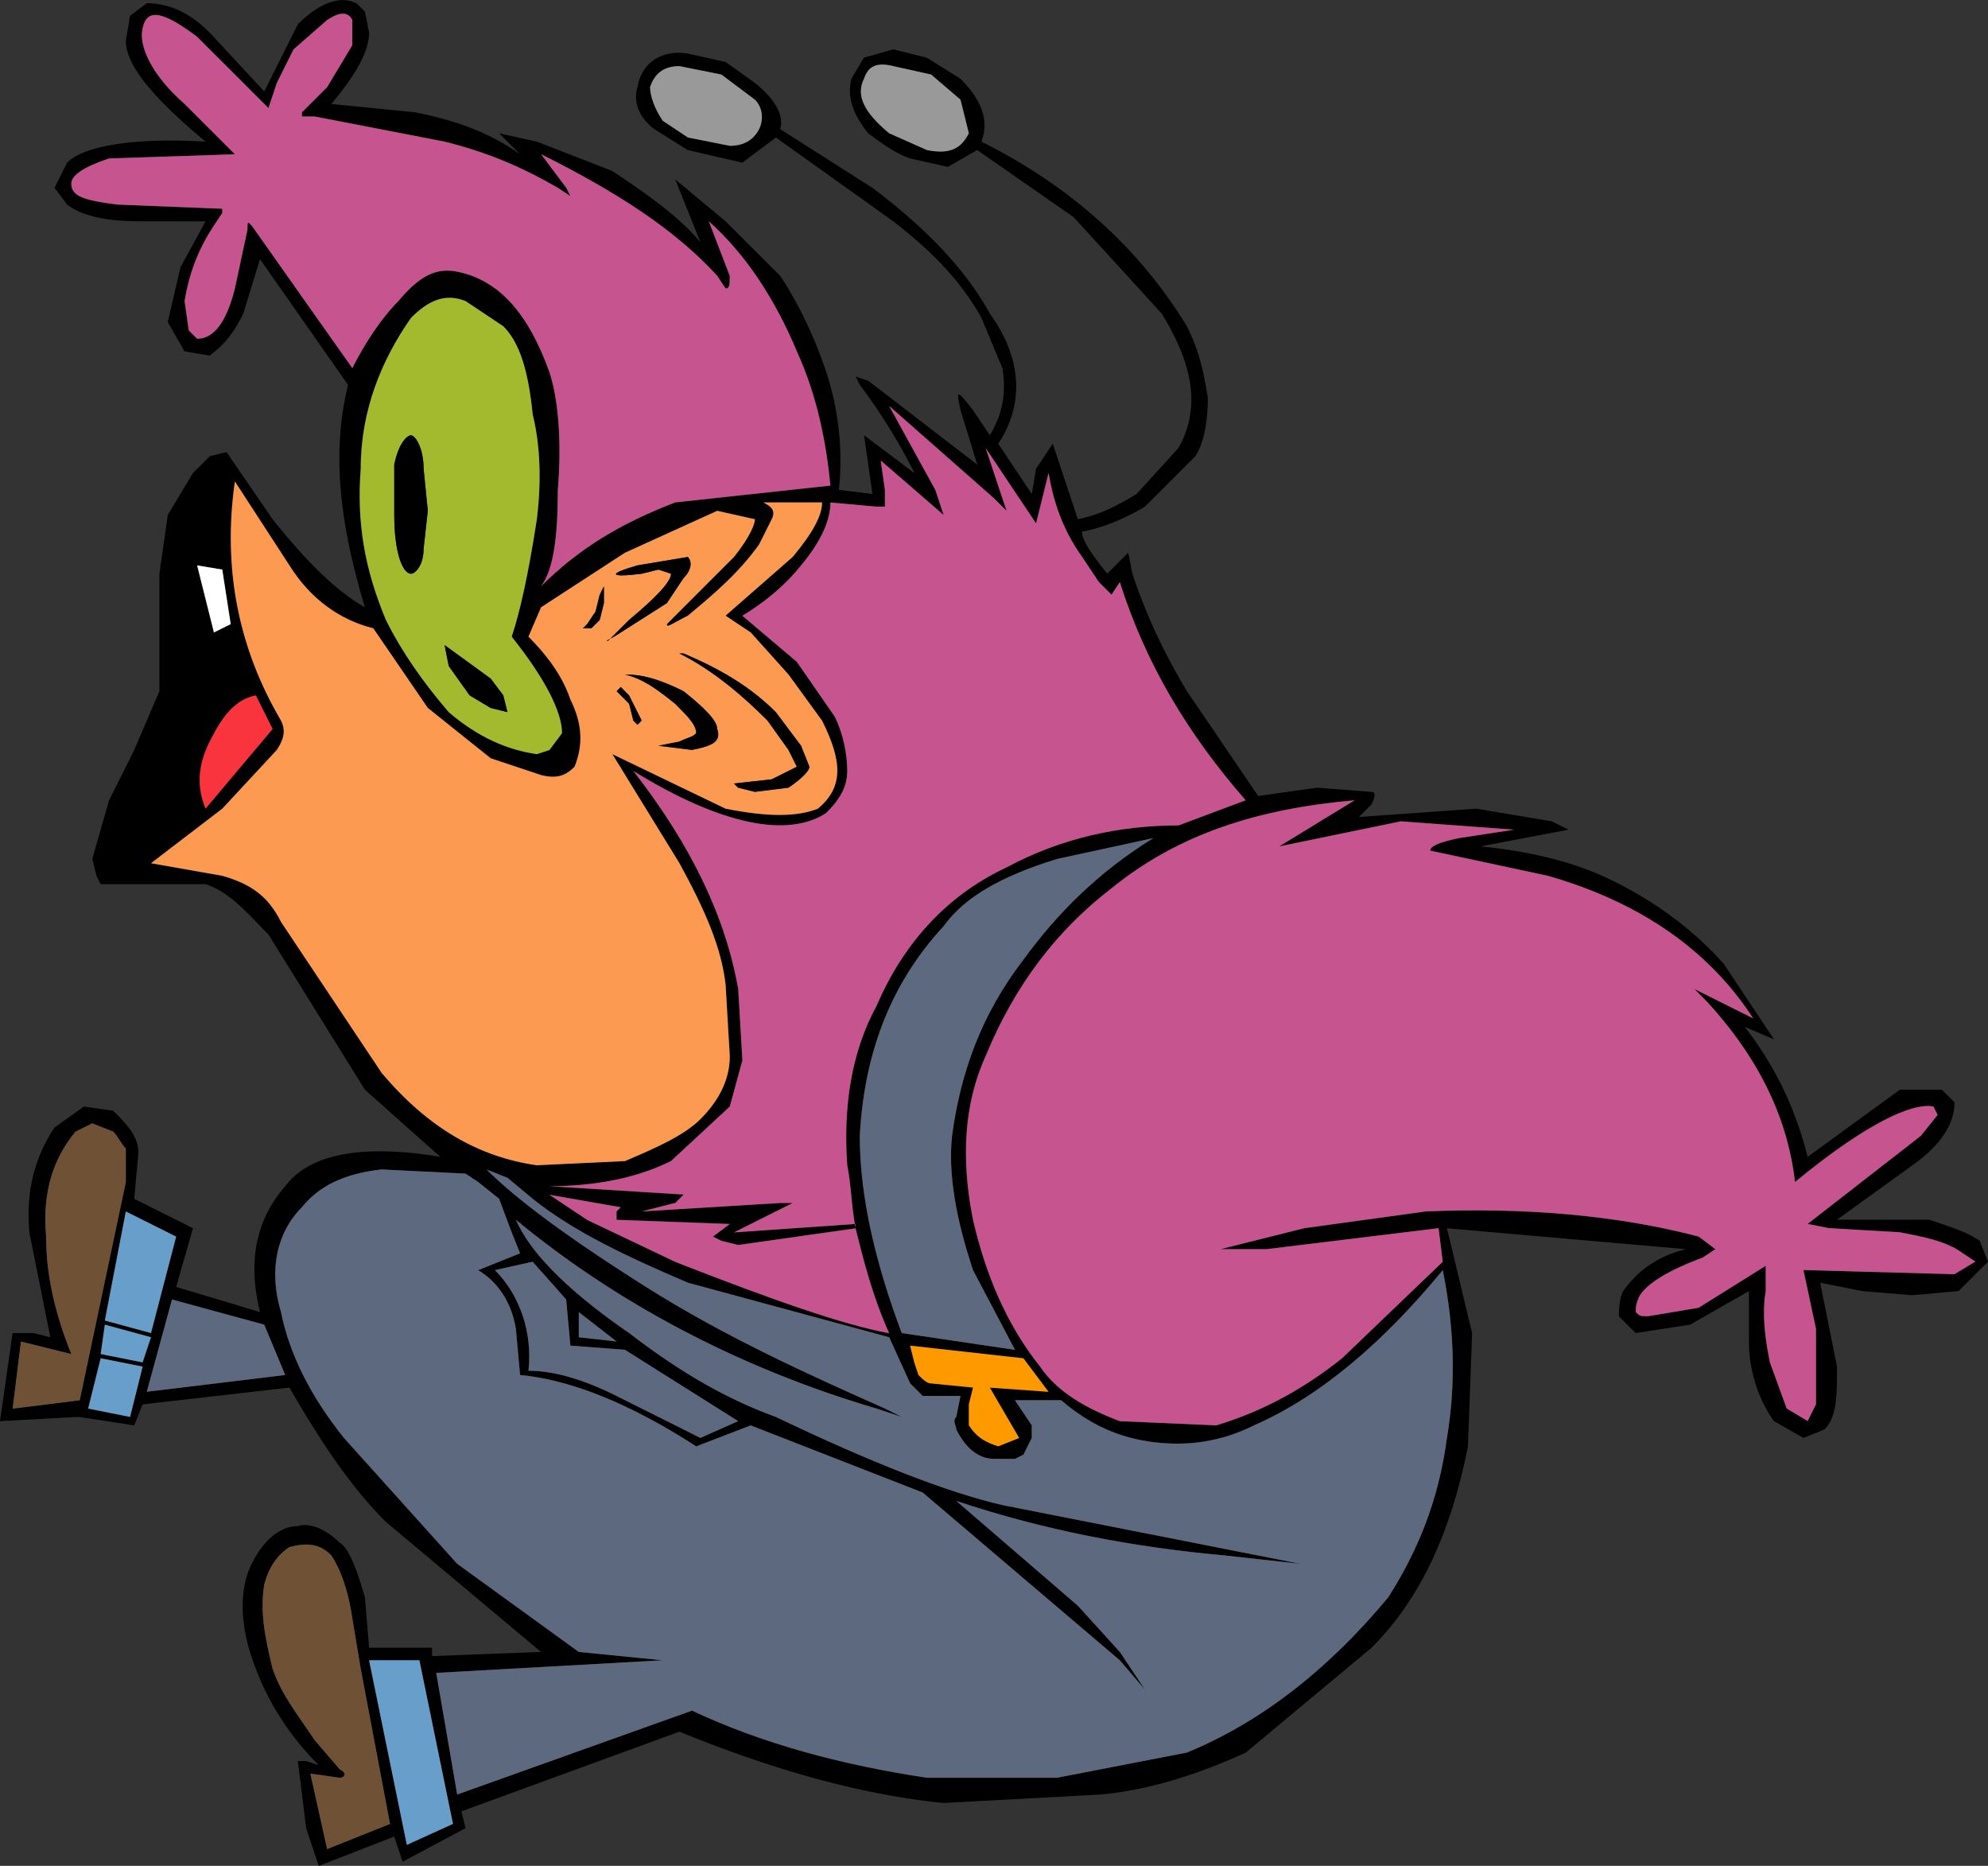 <svg id="ae993c56-1400-4798-a41d-a3627bc641b1" data-name="圖層 1" xmlns="http://www.w3.org/2000/svg" viewBox="0 0 1905.66 1788.12"><rect x="0" y="0" width="1905.66" height="1788.12" fill="#333333" stroke="none"/><defs><style>.b317709e-b8b5-4631-bedd-04ba1d0ece26{fill:#999;}.a2b9311d-8cf0-4a48-b38b-acbde3f90d85{fill:#5c697f;}.aeb38fe9-074f-4a87-8a1c-4593b2d63a2c{fill:#a3ba2e;}.f99c3f52-86ce-4f91-ba24-03a7142a1267{fill:#6f5236;}.bfaaeed3-80cd-4a09-977c-aba7d16fa461{fill:#689fca;}.e4fd5b73-5f38-4d9f-8428-3e7f264b7ff5{fill:#c5548f;}.ea2c4bed-5157-4da1-a49a-616f74df3e74{fill:#f90;}.a15b256f-3574-46ad-beaf-fab3194652ad{fill:#fd9a52;}.e486114f-2a08-48f8-8674-eda8b2468516{fill:#fff;}.f176cf44-a148-45f3-befe-23d3f094cc18{fill:#fa343d;}</style></defs><path d="M915.46,226.77l28.13-16.1L1036.07,275l84.41,92.46c32.16,52.25,36.2,92.45,16.1,128.65l-40.21,44.21c-20.1,12.07-36.2,20.1-56.3,24.13L1016,492.09l-16.09,24.15-4,24.1-32.2-48.25c24.15-36.16,24.15-80.41-8-124.61C931.52,323.25,891.31,283,843.08,246.87l-88.44-56.3c4-12.06-4-28.14-24.14-44.21l-28.13-20.11-36.18-8c-24.13-4-44.23,8-48.25,32.15-4,12.07,0,28.15,16.09,40.21l32.16,20.1,52.26,12.07,32.15-24.13L863.18,279c36.18,28.15,64.33,56.3,84.43,92.46l20.11,48.25c4,24.13,0,44.23-12.06,64.33l-16.1-24.13c-16.07-20.1-16.07-20.1-12,0l16.08,52.26-104.54-80.4-12-4,4,8.05a541.66,541.66,0,0,1,52.28,84.41l-48.24-36.18,8,56.28-32.17-4a270,270,0,0,0-12-112.58c-12.06-36.18-28.16-68.34-44.22-92.48L702.37,279l-48.23-40.2,24.1,60.3c-20.1-24.1-48.25-44.21-84.41-68.35l-72.38-28.13-36.17-8,20.1,20.1c-28.15-20.1-60.31-32.17-100.51-40.2l-80.41-8c20.1-24.13,36.18-48.25,36.18-68.35l-4-20.11-8.05-8c-16.06-8-36.16,0-56.26,20.11l-32.18,64.35-52.27-56.3C187.75,78,167.65,70,147.55,70L131.49,82l-4,24.13c0,24.1,28.15,56.27,76.4,96.48-68.35-4-116.6,4-132.66,20.1L59.11,246.87l12.08,16.07C87.25,275,111.39,279,143.55,279h60.3l-24.12,44.23-12.08,52.28,16.1,28.13,24.11,4C224,395.63,232,383.55,240,367.48l16.08-52.26,84.43,120.61c-16.08,64.31-8,132.66,16.08,213.07-28.15-16.08-56.28-44.23-88.46-84.43L224,500.14l-16.09,4L191.8,520.24l-24.15,40.2-8,56.29V729.31L135.5,785.59l-24.11,48.25L95.3,890.12l4,16.08,4,8H203.85c24.11,8,40.2,28.13,60.31,48.23l92.46,148.76L429,1175.55c-72.36-12.06-124.62-4-148.75,28.15q-42.2,48.22-24.12,120.61l-80.41-24.15,16.1-56.26-56.3-28.15,4-44.21c0-16.1-12.07-28.15-24.12-40.2l-28.15-4-28.14,20.11C43,1171.54,31,1203.7,35,1247.94l20.1,100.51-16.08-4H18.91L6.84,1428.86l72.38-4h4l52.26,8,8.05-20.1,140.71-16.09c28.15,48.25,56.28,92.5,92.46,128.65L525.48,1650,421,1654v-8H360.64l-4-48.26c-8.05-28.11-16.08-48.21-24.11-52.25-12.07-12.06-28.15-20.11-40.2-16.06-16.1,0-32.18,12-44.25,36.16s-12.05,60.3,4,100.51c12.06,32.15,32.16,64.35,60.31,92.46l-12.07-4h-8l8,64.31,12.07,36.2,72.36-28.15,8.05,24.15,60.3-32.2-4-16.09,209.06-76.37c88.46,36.16,172.87,60.31,253.28,68.35l148.75-8c48.26-4,96.51-20.1,140.72-40.2l120.61-100.51c48.25-48.26,76.4-112.57,92.46-193l4-108.56-24.14-100.51L1623,1264c-32.15,8-48.25,24.14-60.3,40.19-4,8-4,20.11-4,24.15l16.06,16.06,52.25-8.05,56.31-32.16v48.26c0,32.15,12.05,60.3,24.1,76.4l28.16,16.06,20.09-8.05c12.06-12.06,12.06-32.16,12.06-60.3l-16.06-80.41,40.2,8,48.26,4,44.2-4,28.15-28.14-8-20.11c-12-8-24.11-12-48.25-20.1h-88.46l72.4-52.25c28.1-20.11,40.2-40.21,40.2-60.31l-12.1-12H1828l-44.21,32.15-44.2,32.16c-12.1-48.22-32.2-88.41-60.31-124.62l28.11,12-48.21-72.35c-32.2-36.18-72.4-64.33-116.61-84.43-36.19-16.08-76.4-24.13-116.6-28.15L1510.46,862l-16.09-8L1422,841.87l-112.56,8,12.06-12.07q6-12,0-12.05l-52.26-4-56.3,8-68.36-100.5c-24.1-40.21-40.2-76.39-52.25-112.58l-4-20.1-20.11,20.1c-16.1-20.1-24.14-32.16-24.14-40.21q30.15-6,60.3-24.11l48.26-48.25c8-12.07,12-32.17,12-56.28-4-24.12-8-44.22-20.11-68.35-44.2-72.36-108.51-132.66-197-176.89,8-20.1,0-40.21-20.1-60.31l-32.15-20.1-32.18-8-28.13,8L823,142.33c-4,16.08,0,32.18,16.07,52.28,16.1,12,28.16,20.1,40.21,24.11Zm12-64.34,8,32.18c-8,16.06-20.1,20.1-40.2,16.06l-36.2-16.06c-24.11-20.1-32.16-36.2-24.11-52.28,4-12.07,12.05-16.08,28.13-12.07l36.18,8.05Zm-16.09,792c20.1-28.15,56.3-48.25,108.55-64.33l92.46-20.1c-52.26,32.15-92.46,72.36-124.61,116.6-40.21,52.22-60.31,108.52-68.36,168.82-4,36.2,4,80.41,20.1,128.67l40.21,76.36-108.56-16.06c-24.11-64.35-40.2-128.66-40.2-189C835.05,1079,859.16,1010.73,911.42,954.45ZM698.35,138.31l32.15,24.12c8,8,8,20.11,4,28.14s-12.07,16.09-28.15,16.09l-40.2-8-24.13-16.07C634,170.46,630,158.41,630,150.36c4-12.05,12.07-20.1,28.15-20.1ZM517.43,464c8.05,32.17,8.05,68.33,4,100.51-8,52.26-16.07,88.45-24.12,112.56,32.15,40.2,48.25,72.38,48.25,92.48l-12.05,16.08-12.08,4c-28.13-4-56.28-16.08-84.43-40.2-24.1-28.15-44.2-56.28-60.3-88.46-20.1-48.23-28.15-92.46-24.11-144.71,0-56.31,20.1-104.56,48.24-144.76,16.07-16.06,32.17-24.11,52.27-16.06l36.16,24.11C505.38,395.63,513.43,423.76,517.43,464Zm44.23,884.49v-24.14l36.18,28.15ZM95.3,1143.39l20.1,8c4,4,8,12,12,16.1v32.11L83.24,1408.76l-64.33,8,8-64.31,48.25,12c-16.08-40.2-24.11-76.36-24.11-112.56-4-44.21,8-76.4,28.14-100.51ZM175.7,1252l-24.11,92.46-44.24-12.05,20.1-104.52Zm-72.36,112.56,4-28.15,44.24,12.09-8,24.11Zm0,4,40.21,8-12.06,48.24-40.2-8ZM971.72,556.42l-20.1-60.29,48.25,72.36,12-48.25c4,24.13,12.06,52.28,32.16,80.41l16.09,24.12,12.06,12.05,8-12.05c24.1,76.39,64.3,144.74,120.61,209.07l-64.31,24.1c-56.3,0-112.6,12.08-164.86,40.21-60.3,28.15-100.51,76.38-124.62,132.68C823,1075,815,1127.33,819,1183.6c4,20.1,4,40.2,8,60.3,8,32.16,16.08,64.35,32.16,100.51-44.21-8.05-112.56-32.16-205-68.35l-84.46-40.21-36.15-24.1,68.33,12-4,4v8l108.55,4L690.3,1252l8.05,4,16.09,4L827,1243.9v-4l-116.6,8.08,56.3-28.18H754.64L622,1227.84l32.18-8.08,8-8-128.63-8c44.2,0,84.41-8,116.56-24.15l56.3-52.22,12.06-44.24-4-68.35c-12.07-68.34-44.25-136.69-100.51-209,84.42,52.25,148.74,64.33,184.93,40.2,12-12,20.1-24.13,20.1-40.2s-4-36.18-12.06-52.26l-36.2-52.27-52.25-44.23c20.1-12.06,40.2-28.13,56.3-48.23,20.1-24.13,28.13-44.23,28.13-60.31l44.22,4h8V536.34l-4-28.15,60.31,52.25-8-24.1-44.23-80.41,100.51,88.44ZM951.62,1079c28.15-68.31,68.35-120.59,120.61-160.79,64.35-52.26,140.71-76.38,233.17-84.41L1233,878.05l116.61-24.11,108.56,8-52.3,8c-20.1,4-28.11,8-28.11,12.05l112.56,24.13c84.41,24.12,152.76,68.33,197,136.68l-40.2-20.1-16.06-8,12,12.08c44.21,48.22,76.4,104.52,84.41,172.83,68.36-56.26,112.61-76.36,132.71-72.32l4,8-16.09,20.09-108.52,84.42,20.1,4,68.31,4c20.11,4,44.25,8,60.31,20.1l12.09,8-20.1,12.09-144.75-4,12.05,56.26v72.39l-8,16.1-20.11-12.09-16.09-44.21c-4-20.1-8-44.21-4-68.36v-24.14l-64.35,40.21-48.26,8.08c-8,0-8,0-12-4,0-4,0-8,4-16.06q12-18.13,60.3-36.2l12.05-8L1635.08,1252c-76.37-20.1-164.82-28.15-261.33-24.11l-116.56,16.06L1176.78,1264H1221l164.82-20.11,4,32.16-96.51,92.5c-40.19,32.11-80.4,52.22-120.6,64.3l-92.46-4c-32.16-12.09-60.31-28.19-76.4-52.29-32.16-40.21-52.26-88.42-64.32-140.72Q921.49,1145.4,951.62,1079Zm442.24,365.88c-8,60.31-28.15,108.55-56.27,152.76-60.3,72.4-124.65,120.61-193,148.77L1020,1770.59H895.36c-80.41-12.09-156.81-32.2-225.17-64.35l-225.12,80.41L425,1670.08,642.06,1658l-80.4-8-116.59-84.45L336.51,1444.92q-48.22-60.32-60.3-120.61c-12-40.2-4-76.37,20.1-100.51,16.1-20.1,40.2-32.16,76.4-36.16l80.41,4,12.05,8,20.11,16.1,12.05,32.19,8.05,20.1-40.21,16.07c20.11,12.05,32.16,32.15,36.18,56.26l4,44.24c44.2,4.05,100.5,24.15,168.86,68.36l52.25-20.11,164.82,64.32,189,160.81,24.1,28.15-24.1-36.16-40.21-44.25-116.58-100.5c84.43,28.14,168.84,44.24,257.29,52.25l72.37,8-285.43-56.26q-78.39-18.13-217.12-84.46c-44.21-16-88.44-40.2-140.71-80.4-64.31-44.25-96.46-80.4-108.54-108.56,92.48,76.4,209,140.72,345.75,180.92l24.11,8-16.06-8c-72.37-32.16-152.78-68.32-229.16-116.61s-124.64-84.41-152.77-112.52l20.1,8,24.11,20.1c40.2,32.19,92.46,56.3,148.76,80.41l193,52.29,20.1,44.21,12,12h36.2l-4,20.1c-4,4,0,8,0,12.06,8,16.1,20.1,28.15,36.18,28.15h20.1l8.05-4,8-16.06v-12.06l-16.1-24.1H1024c28.14,24.1,56.3,36.16,88.45,40.2s64.35,0,96.51-16.1c64.3-28.15,124.61-80.4,180.91-148.75C1401.91,1344.41,1401.91,1396.67,1393.86,1444.92Zm-454.3-48.25-40.2-4c-4,0-8.05-4-12.05-8.05l-4-12-4-16.1,108.56,12.1,24.1,32.11-56.26-4,28.11,48.25-20.1,8c-12-4-20.08-8-28.11-20.11v-20.1ZM143.55,94.1c4-20.1,20.1-16.1,52.25,8l68.36,68.33h0l8-24.1,16.06-32.16,32.18-28.15q18.1-12.08,24.12,0v24.11l-24.12,40.2-16.08,16.1-8.05,8v4h12.06L433,202.64c48.23,12.07,80.41,28.13,108.54,44.23l12.07,8-4-8-24.1-32.16c72.36,36.16,128.66,72.36,168.86,116.57l8,12.07c4,0,4-4,4-12.07L686.29,279c36.18,32.15,64.31,76.4,84.41,124.64,20.11,44.22,28.16,88.43,32.18,128.63l-148.74,16.1c-52.28,20.1-92.48,44.23-128.66,80.41,12-16.08,16.08-48.25,16.08-92.46,4-48.25,0-88.46-8-112.58-20.1-56.28-48.25-88.44-88.46-96.49-20.1-4-36.2,4-56.3,28.15-16.06,16.06-32.15,40.21-44.21,64.31L248.06,283c-4-4-4-4-4,4L232,343.35q-12.08,48.27-36.2,48.23l-8.05-8-4-28.13c4-24.14,12.05-48.25,28.15-72.38l8-12.07v-4l-100.51-4c-32.17-4-44.23-8-44.23-20.1q0-12,36.2-24.12l120.61-4-48.25-48.25C151.59,138.31,139.52,110.16,143.55,94.1ZM746.6,564.47c4-8.05,0-12.06-8.05-16.08h56.3c0,12.05-8.05,28.13-28.15,52.26l-64.33,56.28L726.49,673l36.18,40.2,32.18,44.21c20.1,40.2,20.1,64.32-4,84.43-20.11,8-48.24,8-88.44,0L593.83,789.61l64.31,104.54c24.13,44.2,40.21,80.38,44.23,116.58l4,68.31c0,24.15-12,44.25-28.15,60.31s-44.21,28.19-72.36,40.2l-84.43,4c-56.28-8-104.53-36.16-148.74-88.46l-96.5-144.72c-12-24.12-28.15-36.17-56.28-44.22l-68.34-12.05,68.34-52.28,52.27-56.28c8-12.06,8-20.1,4-28.15C236,689.1,219.93,612.72,232,528.29l52.26,80.41c20.1,32.15,48.25,52.25,80.4,60.3l52.26,76.38,60.31,48.26,48.25,16.07c16.08,4,24.1,0,32.15-8,8-20.11,8-40.21-4-64.34-8-24.1-24.15-44.2-40.2-60.3l12.05-28.13,80.4-52.27,88.46-40.21,36.16,8.05c0,4-4,16.08-20.1,36.18L646.09,665c0,4,4,0,20.1-8.05,24.11-20.11,48.25-40.2,68.35-68.33ZM195.8,608.7l24.13,4L228,665l-16.06,8Zm72.36,156.79-64.31,76.38c-8-20.11-8-40.2,4-64.33S232,737.33,252.1,733.33Zm249.27,510.57,32.15,36.19,4,44.21,52.25,4,108.56,68.39-36.2,16.06-80.4-40.21q-48.24-24.07-84.41-24.14c4-36.16-8-72.32-32.18-96.46ZM171.7,1312.25l88.43,24.11,20.1,48.25-132.68,16.06Zm112.56,237.22c16.08-4,28.15-4,40.2,8,8.05,12.09,16.08,32.2,20.1,60.31l8.05,48.25,28.13,148.76-60.3,24.1-16.08-72.35,28.15,4c4,0,8-4,0-8.09l-24.14-28.11c-16.06-24.1-32.16-44.21-40.21-68.35-8-32.16-12.05-56.26-8-80.41C264.16,1569.57,272.2,1557.48,284.26,1549.47ZM441.05,1814.8l-44.23,20.1L360.64,1658h48.23Z" transform="translate(-6.84 -66.88)"/><path class="b317709e-b8b5-4631-bedd-04ba1d0ece26" d="M935.56,194.61l-8-32.18-28.15-24.12-36.18-8.05c-16.08-4-24.13,0-28.13,12.07-8,16.08,0,32.18,24.11,52.28l36.2,16.06C915.46,214.71,927.51,210.67,935.56,194.61Z" transform="translate(-6.84 -66.88)"/><path class="a2b9311d-8cf0-4a48-b38b-acbde3f90d85" d="M1020,890.12c-52.25,16.08-88.45,36.18-108.55,64.33-52.26,56.28-76.37,124.59-80.41,201,0,60.31,16.09,124.62,40.2,189l108.56,16.06-40.21-76.36c-16.07-48.26-24.1-92.47-20.1-128.67,8-60.3,28.15-116.6,68.36-168.82,32.15-44.24,72.35-84.45,124.61-116.6Z" transform="translate(-6.84 -66.88)"/><path class="b317709e-b8b5-4631-bedd-04ba1d0ece26" d="M730.5,162.43l-32.15-24.12-40.21-8.05c-16.08,0-24.11,8.05-28.15,20.1,0,8,4,20.1,12.07,32.18l24.13,16.07,40.2,8c16.08,0,24.11-8,28.15-16.09S738.55,170.46,730.5,162.43Z" transform="translate(-6.84 -66.88)"/><path class="aeb38fe9-074f-4a87-8a1c-4593b2d63a2c" d="M521.45,564.47c4-32.18,4-68.34-4-100.51-4-40.2-12-68.33-28.15-84.43l-36.16-24.11c-20.1-8.05-36.2,0-52.27,16.06-28.14,40.2-48.24,88.45-48.24,144.76-4,52.25,4,96.48,24.11,144.71,16.1,32.18,36.2,60.31,60.3,88.46,28.15,24.12,56.3,36.18,84.43,40.2l12.08-4,12.05-16.08c0-20.1-16.1-52.28-48.25-92.48C505.38,652.92,513.43,616.73,521.45,564.47Zm-120.6-80.41c4,0,12.07,12.07,12.07,32.18l4,40.18-4,36.2c0,16.08-8.05,24.11-12.07,24.11-8,0-16.08-20.1-16.08-56.29V512.19C388.77,492.09,396.82,484.06,400.85,484.06Zm32.17,201,44.21,32.15,12,16.1,4,16.08-16.09-4-20.11-12L437,705.18Z" transform="translate(-6.84 -66.88)"/><path d="M412.92,516.24c0-20.11-8.05-32.18-12.07-32.18s-12.08,8-16.08,28.13v48.25c0,36.19,8.05,56.29,16.08,56.29,4,0,12.07-8,12.07-24.11l4-36.2Z" transform="translate(-6.84 -66.88)"/><path d="M477.23,717.23,433,685.08l4,20.1,20.1,28.15,20.11,12,16.09,4-4-16.08Z" transform="translate(-6.84 -66.88)"/><path class="a2b9311d-8cf0-4a48-b38b-acbde3f90d85" d="M561.66,1324.31v24.14l36.18,4Z" transform="translate(-6.84 -66.88)"/><path class="f99c3f52-86ce-4f91-ba24-03a7142a1267" d="M115.4,1151.44l-20.1-8-16.08,8C59.11,1175.55,47,1207.74,51.08,1252c0,36.2,8,72.36,24.11,112.56l-48.25-12-8,64.31,64.33-8,44.21-209.11v-32.11C123.44,1163.49,119.42,1155.44,115.4,1151.44Z" transform="translate(-6.84 -66.88)"/><path class="bfaaeed3-80cd-4a09-977c-aba7d16fa461" d="M151.59,1344.41,175.7,1252l-48.25-24.11-20.1,104.52Z" transform="translate(-6.84 -66.88)"/><path class="bfaaeed3-80cd-4a09-977c-aba7d16fa461" d="M107.35,1336.36l-4,28.15,40.21,8,8-24.11Z" transform="translate(-6.84 -66.88)"/><path class="bfaaeed3-80cd-4a09-977c-aba7d16fa461" d="M143.55,1376.57l-40.21-8-12,48.21,40.2,8Z" transform="translate(-6.84 -66.88)"/><path class="e4fd5b73-5f38-4d9f-8428-3e7f264b7ff5" d="M690.3,1252l16.09-12.09-108.55-4v-8l4-4-68.33-12,36.15,24.1,84.46,40.21c92.46,36.19,160.81,60.3,205,68.35-16.08-36.16-24.11-68.35-32.16-100.51L714.44,1260l-16.09-4Z" transform="translate(-6.84 -66.88)"/><path class="e4fd5b73-5f38-4d9f-8428-3e7f264b7ff5" d="M951.62,496.13l20.1,60.29-12.05-12L859.16,455.93l44.23,80.41,8,24.1-60.31-52.25,4,28.15v16.07h-8l-44.22-4c0,16.08-8,36.18-28.13,60.31-16.1,20.1-36.2,36.17-56.3,48.23l52.25,44.23,36.2,52.27C815,769.51,819,789.61,819,805.69s-8.05,28.15-20.1,40.2c-36.19,24.13-100.51,12.05-184.93-40.2,56.26,72.36,88.44,140.71,100.51,209l4,68.35-12.06,44.24-56.3,52.22c-32.15,16.1-72.36,24.15-116.56,24.15l128.63,8-8,8L622,1227.84l132.68-8.08H766.7l-56.3,28.18,116.6-8.08v4c-4-20.1-4-40.2-8-60.3-4-56.27,4-108.56,28.14-152.77,24.11-56.3,64.32-104.53,124.62-132.68,52.26-28.13,108.56-40.21,164.86-40.21l64.31-24.1c-56.31-64.33-96.51-132.68-120.61-209.07l-8,12.05-12.06-12.05-16.09-24.12c-20.1-28.13-28.12-56.28-32.16-80.41l-12,48.25Z" transform="translate(-6.84 -66.88)"/><path class="e4fd5b73-5f38-4d9f-8428-3e7f264b7ff5" d="M1072.23,918.25c-52.26,40.2-92.46,92.48-120.61,160.79q-30.15,66.38-12.06,156.81c12.06,52.3,32.16,100.51,64.32,140.72,16.09,24.1,44.24,40.2,76.4,52.29l92.46,4c40.2-12.08,80.41-32.19,120.6-64.3l96.51-92.5-4-32.16L1221,1264h-44.21l80.41-20.11,116.56-16.06c96.51-4,185,4,261.33,24.11l16.09,12.06-12.05,8q-48.28,18.09-60.3,36.2c-4,8-4,12-4,16.06,4,4,4,4,12,4l48.26-8.08,64.35-40.21v24.14c-4,24.15,0,48.26,4,68.36l16.09,44.21,20.11,12.09,8-16.1v-72.39l-12.05-56.26,144.75,4,20.1-12.09-12.09-8c-16.06-12.09-40.2-16.09-60.31-20.1l-68.31-4-20.1-4,108.52-84.42,16.09-20.09-4-8c-20.1-4-64.35,16.06-132.71,72.32-8-68.31-40.2-124.61-84.41-172.83l-12-12.08,16.06,8,40.2,20.1c-44.21-68.35-112.56-112.56-197-136.68L1377.8,882.07c0-4,8-8,28.11-12.05l52.3-8-108.56-8L1233,878.05l72.36-44.21C1212.94,841.87,1136.58,866,1072.23,918.25Z" transform="translate(-6.84 -66.88)"/><path class="a2b9311d-8cf0-4a48-b38b-acbde3f90d85" d="M1337.59,1597.68c28.12-44.21,48.22-92.45,56.27-152.76,8.05-48.25,8.05-100.51-4-160.81-56.3,68.35-116.61,120.6-180.91,148.75-32.16,16.1-64.36,20.11-96.51,16.1s-60.31-16.1-88.45-40.2H979.77l16.1,24.1v12.06l-8,16.06-8.05,4h-20.1c-16.08,0-28.15-12-36.18-28.15,0-4-4-8,0-12.06l4-20.1h-36.2l-12-12-20.1-44.21-193-52.29c-56.3-24.11-108.56-48.22-148.76-80.41l-24.11-20.1-20.1-8c28.13,28.11,76.36,64.31,152.77,112.52s156.79,84.45,229.16,116.61l16.06,8-24.11-8c-136.7-40.2-253.27-104.52-345.75-180.92,12.08,28.16,44.23,64.31,108.54,108.56,52.27,40.2,96.5,64.35,140.71,80.4q138.72,66.39,217.12,84.46l285.43,56.26-72.37-8c-88.45-8-172.86-24.11-257.29-52.25l116.58,100.5,40.21,44.25,24.1,36.16-24.1-28.15-189-160.81-164.82-64.32L674.24,1453c-68.36-44.21-124.66-64.31-168.86-68.36l-4-44.24c-4-24.11-16.07-44.21-36.18-56.26L505.38,1268l-8.05-20.1-12.05-32.19-20.11-16.1-12.05-8-80.41-4c-36.2,4-60.3,16.06-76.4,36.16-24.11,24.14-32.15,60.31-20.1,100.51q12.07,60.3,60.3,120.61l108.56,120.61L561.66,1650l80.4,8L425,1670.08l20.1,116.57,225.12-80.41c68.36,32.15,144.76,52.26,225.17,64.35H1020l124.61-24.14C1212.94,1718.29,1277.29,1670.08,1337.59,1597.68Z" transform="translate(-6.84 -66.88)"/><path class="ea2c4bed-5157-4da1-a49a-616f74df3e74" d="M899.36,1392.66l40.2,4-4,16.09v20.1c8,12.06,16.06,16.1,28.11,20.11l20.1-8-28.11-48.25,56.26,4-24.1-32.11-108.56-12.1,4,16.1,4,12C891.31,1388.66,895.36,1392.66,899.36,1392.66Z" transform="translate(-6.84 -66.88)"/><path class="e4fd5b73-5f38-4d9f-8428-3e7f264b7ff5" d="M195.8,102.13C163.65,78,147.55,74,143.55,94.1c-4,16.06,8,44.21,40.2,72.36L232,214.71l-120.61,4q-36.21,12.08-36.2,24.12c0,12.07,12.06,16.08,44.23,20.1l100.51,4v4l-8,12.07c-16.1,24.13-24.15,48.24-28.15,72.38l4,28.13,8.05,8q24.15,0,36.2-48.23l12.05-56.28c0-8.05,0-8.05,4-4l96.5,136.69c12.06-24.1,28.15-48.25,44.21-64.31,20.1-24.14,36.2-32.17,56.3-28.15,40.21,8.05,68.36,40.21,88.46,96.49,8,24.12,12.05,64.33,8,112.58,0,44.21-4,76.38-16.08,92.46,36.18-36.18,76.38-60.31,128.66-80.41l148.74-16.1c-4-40.2-12.07-84.41-32.18-128.63-20.1-48.24-48.23-92.49-84.41-124.64l20.1,52.26c0,8,0,12.07-4,12.07l-8-12.07c-40.2-44.21-96.5-80.41-168.86-116.57l24.1,32.16,4,8-12.07-8c-28.13-16.1-60.31-32.16-108.54-44.23L308.37,178.51H296.31v-4l8.05-8,16.08-16.1,24.12-40.2V86.05q-6-12.08-24.12,0L288.26,114.2,272.2,146.36l-8,24.1h0Z" transform="translate(-6.84 -66.88)"/><path class="a15b256f-3574-46ad-beaf-fab3194652ad" d="M738.55,548.39c8.05,4,12.05,8,8.05,16.08L734.54,588.6c-20.1,28.13-44.24,48.22-68.35,68.33-16.1,8.05-20.1,12.07-20.1,8.05l64.31-64.33c16.09-20.1,20.1-32.16,20.1-36.18l-36.16-8.05-88.46,40.21-80.4,52.27L513.43,677c16.05,16.1,32.15,36.2,40.2,60.3,12,24.13,12,44.23,4,64.34-8,8-16.07,12.07-32.15,8l-48.25-16.07-60.31-48.26L364.66,669c-32.15-8-60.3-28.15-80.4-60.3L232,528.29c-12.07,84.43,4,160.81,44.21,229.15,4,8,4,16.09-4,28.15l-52.27,56.28-68.34,52.28,68.34,12.05c28.13,8,44.23,20.1,56.28,44.22l96.5,144.72c44.21,52.3,92.46,80.41,148.74,88.46l84.43-4c28.15-12,56.28-24.11,72.36-40.2s28.15-36.16,28.15-60.31l-4-68.31c-4-36.2-20.1-72.38-44.23-116.58L593.83,789.61l108.54,52.26c40.2,8,68.33,8,88.44,0,24.14-20.11,24.14-44.23,4-84.43l-32.18-44.21L726.49,673l-24.12-16.1,64.33-56.28c20.1-24.13,28.15-40.21,28.15-52.26ZM617.94,608.7l48.25-8.05c4,4,4,12.07-4,20.1l-16.07,24.12L601.86,673c-12.07,8-16.08,8-12.07,8L609.89,661c24.14-20.1,40.2-36.18,40.2-44.22l-12.05-4-16.08,4C589.79,620.75,589.79,616.73,617.94,608.7ZM762.67,785.59l-20.1-28.15c-24.12-24.11-52.27-48.24-84.43-64.31h4c28.14,12,60.31,28.13,88.44,56.28l24.15,32.15,8,20.11c0,4-8,12.07-20.11,20.09l-32.17,4-16.06-4-4-4,36.2-4,24.1-12.07ZM601.86,725.28l8,8.05L622,757.44l-4,4-4-4-4-16.08-12-12.05Zm4-12c16.08,0,32.16,4,56.28,16.08,20.11,16.07,32.18,28.13,32.18,36.18,4,12-4,16.07-24.15,20.1l-32.15-4,20.1-4c8.05-4,12.05-4,16.1-8,0-8-8-16.08-20.1-28.15C634,725.28,622,717.23,605.88,713.23ZM565.68,669l4-4,8.05-12.06,4-16.1,4-8v16.07l-4,16.08-8,8Z" transform="translate(-6.84 -66.88)"/><path d="M666.19,600.65l-48.25,8.05c-28.15,8-28.15,12,4,8l16.08-4,12.05,4c0,8-16.06,24.12-40.2,44.22l-20.1,20.11c-4,0,0,0,12.07-8l44.23-28.16,16.07-24.12C670.19,612.72,670.19,604.67,666.19,600.65Z" transform="translate(-6.84 -66.88)"/><path d="M742.57,757.44l20.1,28.15,8,16.08-24.1,12.07-36.2,4,4,4,16.06,4,32.17-4c12.08-8,20.11-16.07,20.11-20.09l-8-20.11L750.6,749.41c-28.13-28.15-60.3-44.23-88.44-56.28h-4C690.3,709.2,718.45,733.33,742.57,757.44Z" transform="translate(-6.84 -66.88)"/><path d="M609.89,733.33l-8-8.05-4,4,12,12.05,4,16.08,4,4,4-4Z" transform="translate(-6.84 -66.88)"/><path d="M662.16,729.31C638,717.23,622,713.23,605.88,713.23c16.08,4,28.15,12,48.26,28.13,12.05,12.07,20.1,20.1,20.1,28.15-4,4-8,4-16.1,8l-20.1,4,32.15,4c20.11-4,28.16-8.05,24.15-20.1C694.34,757.44,682.27,745.38,662.16,729.31Z" transform="translate(-6.84 -66.88)"/><path d="M569.68,665l-4,4h8.05l8-8,4-16.08V628.8l-4,8-4,16.1Z" transform="translate(-6.84 -66.88)"/><path class="e486114f-2a08-48f8-8674-eda8b2468516" d="M219.93,612.72l-24.13-4L211.9,673,228,665Z" transform="translate(-6.84 -66.88)"/><path class="f176cf44-a148-45f3-befe-23d3f094cc18" d="M203.85,841.87l64.31-76.38L252.1,733.33c-20.1,4-32.17,20.1-44.24,44.21S195.8,821.76,203.85,841.87Z" transform="translate(-6.84 -66.88)"/><path class="a2b9311d-8cf0-4a48-b38b-acbde3f90d85" d="M549.58,1312.25l-32.15-36.19-36.18,8c24.13,24.14,36.18,60.3,32.18,96.46q36.15,0,84.41,24.14l80.4,40.21,36.2-16.06-108.56-68.39-52.25-4Z" transform="translate(-6.84 -66.88)"/><path class="a2b9311d-8cf0-4a48-b38b-acbde3f90d85" d="M260.13,1336.36l-88.43-24.11-24.15,88.42,132.68-16.06Z" transform="translate(-6.84 -66.88)"/><path class="f99c3f52-86ce-4f91-ba24-03a7142a1267" d="M324.46,1557.48c-12-12-24.12-12-40.2-8-12.06,8-20.1,20.1-24.13,36.16-4,24.15,0,48.25,8,80.41,8,24.14,24.15,44.25,40.21,68.35l24.14,28.11c8,4,4,8.09,0,8.09l-28.15-4,16.08,72.35,60.3-24.1L352.61,1666l-8.05-48.25C340.54,1589.68,332.51,1569.57,324.46,1557.48Z" transform="translate(-6.84 -66.88)"/><path class="bfaaeed3-80cd-4a09-977c-aba7d16fa461" d="M396.82,1834.9l44.23-20.1L408.87,1658H360.64Z" transform="translate(-6.84 -66.88)"/></svg>